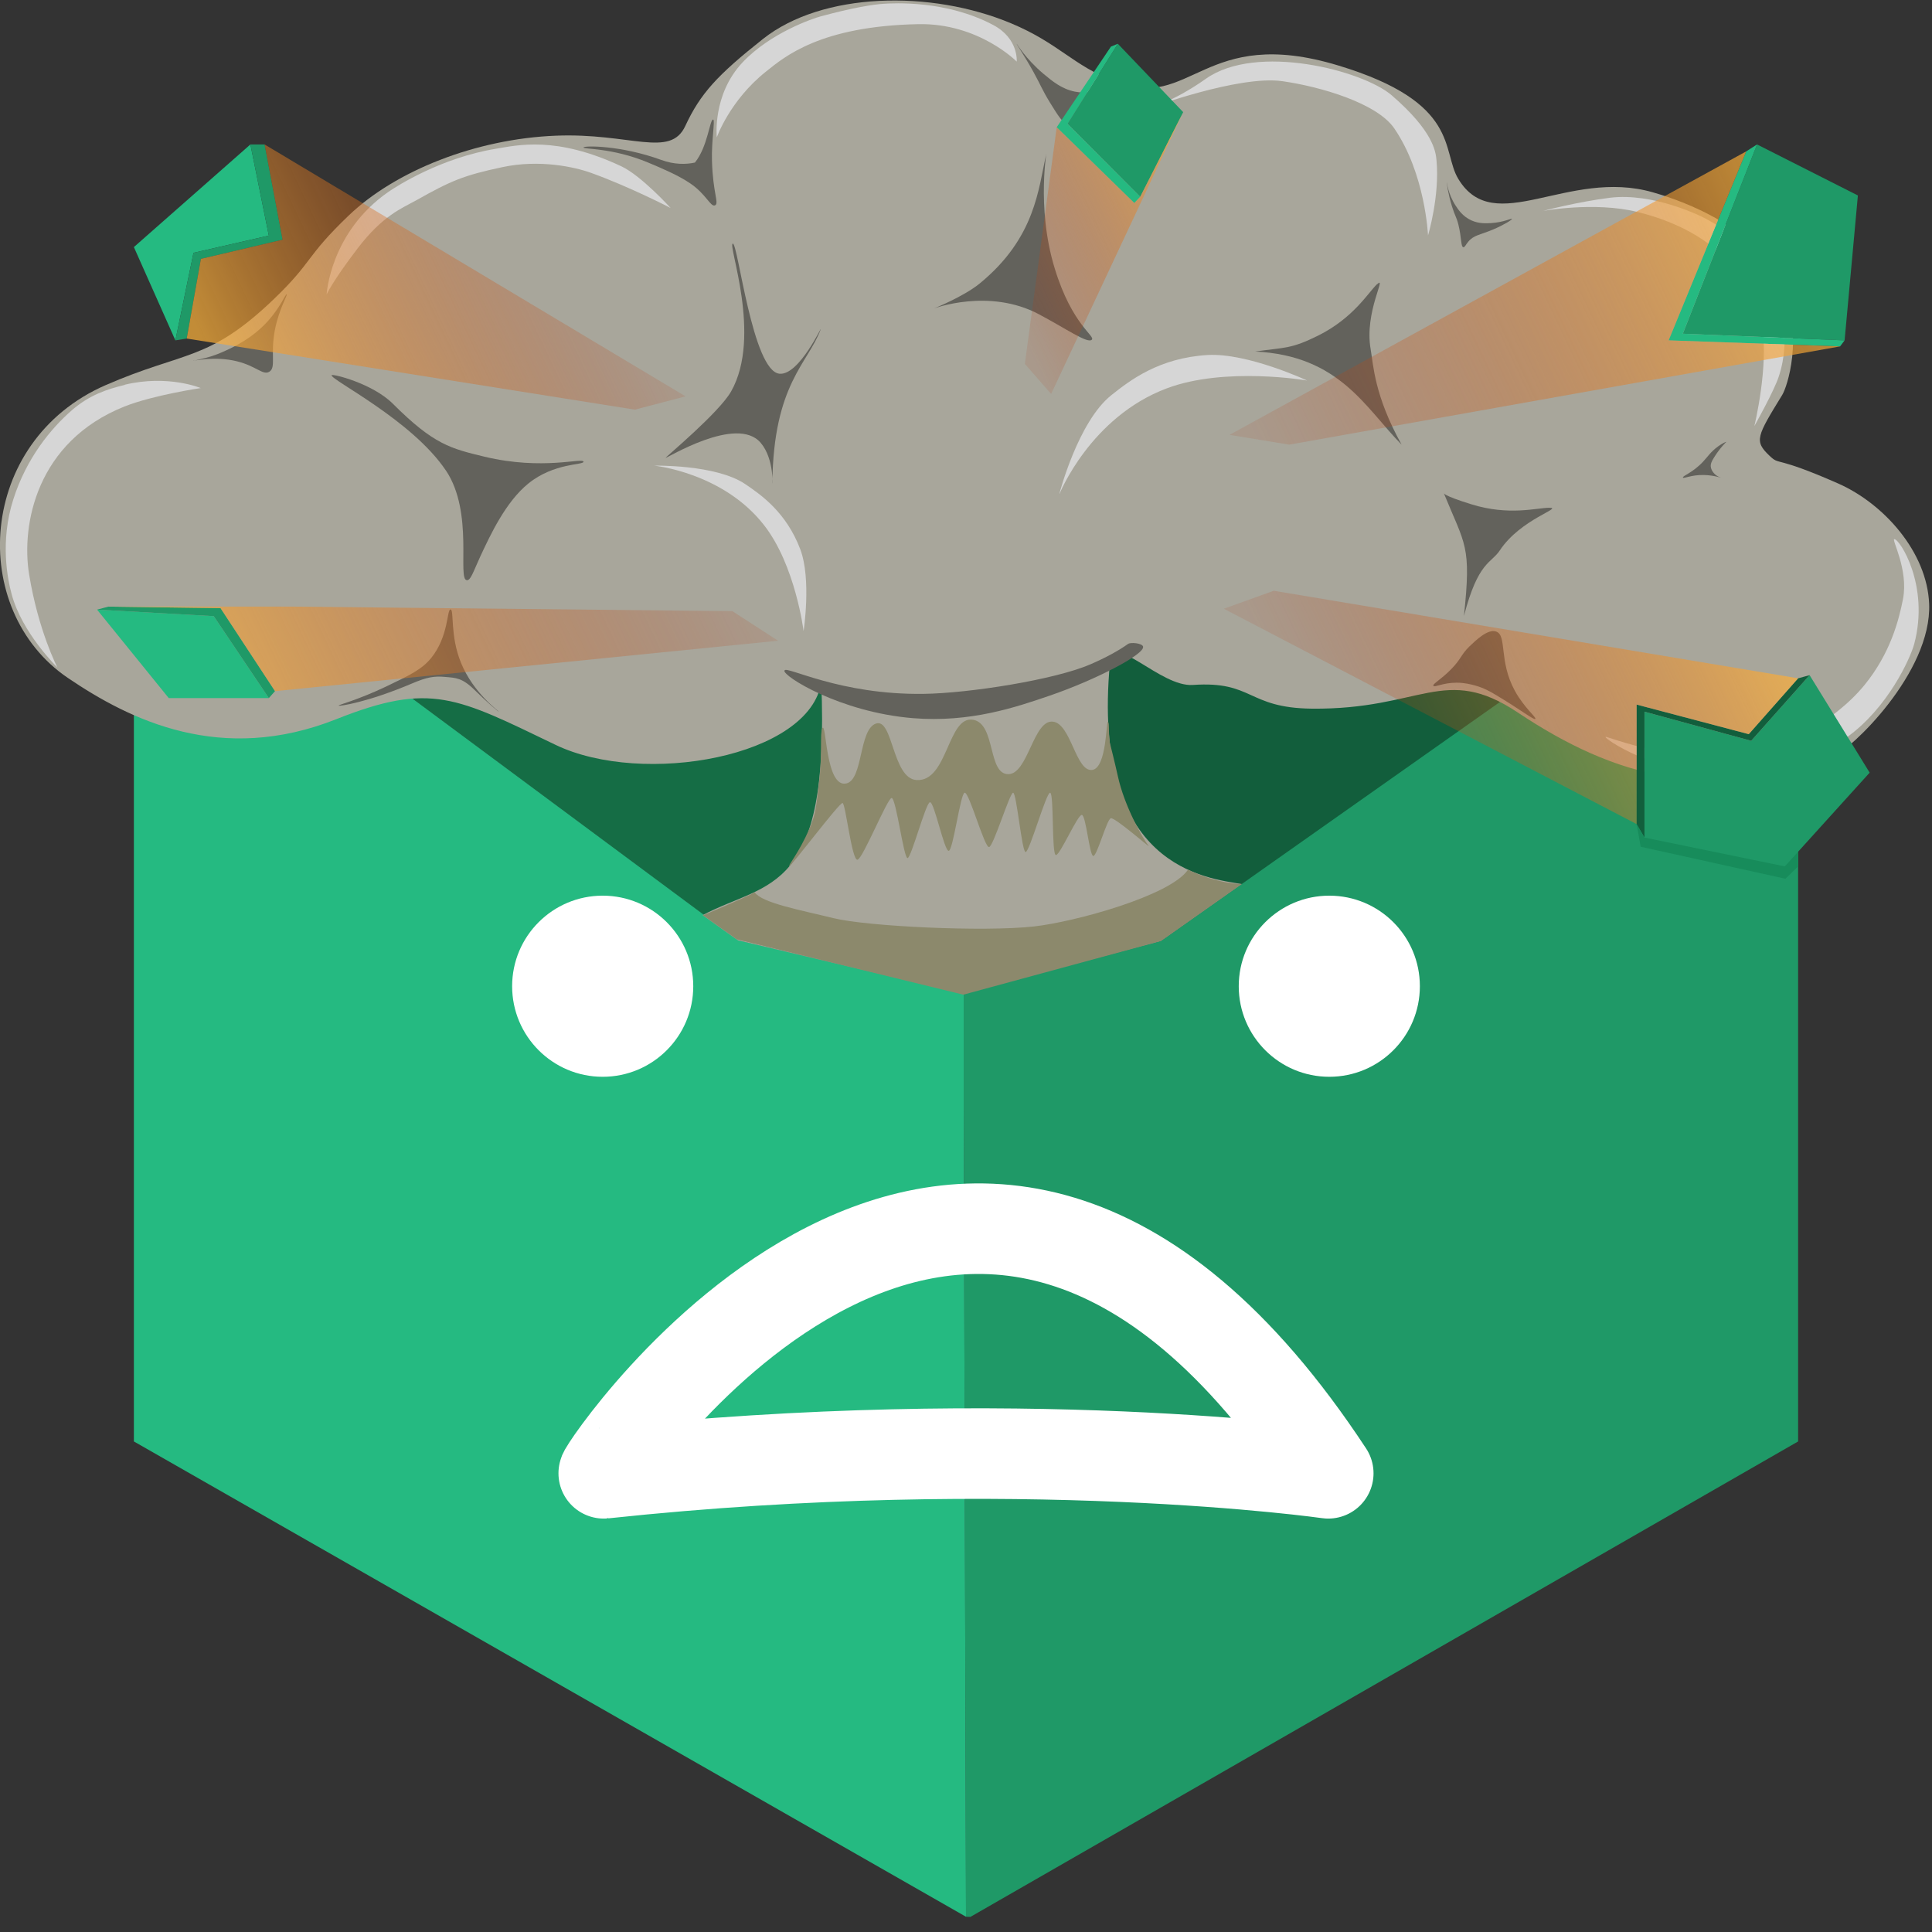 <?xml version="1.0" encoding="UTF-8"?><svg xmlns="http://www.w3.org/2000/svg" xmlns:xlink="http://www.w3.org/1999/xlink" viewBox="0 0 128 128"><rect x="0" y="0" width="128" height="128" fill="#333333" stroke="none"/><defs><style>.aa{fill:url(#v);}.ab{fill:url(#x);}.ac{fill:url(#w);}.ad{fill:url(#y);}.ae{fill:url(#a`);}.af{fill:#fff;}.ag{fill:#8c896c;}.ah{fill:#d6d6d6;}.ai{fill:#a8a69b;}.aj{fill:#125e3c;}.ak{fill:#178c5b;}.al{fill:#156d45;}.am{fill:#1f9967;}.an{fill:#63625c;}.ao{fill:#25ba81;}.ap{fill:none;stroke:#fff;stroke-linecap:round;stroke-linejoin:round;stroke-width:6px;}</style><linearGradient id="v" x1="12.87" y1="49.13" x2="47.46" y2="32.74" gradientTransform="matrix(1, 0, 0, 1, 0, 0)" gradientUnits="userSpaceOnUse"><stop offset="0" stop-color="#ffb239" stop-opacity=".7"/><stop offset="1" stop-color="#b32700" stop-opacity=".1"/></linearGradient><linearGradient id="w" x1="14.99" y1="25.73" x2="39.94" y2="13.91" xlink:href="#v"/><linearGradient id="x" x1="66.11" y1="19.02" x2="80.81" y2="12.06" gradientTransform="matrix(1, 0, 0, 1, 0, 0)" gradientUnits="userSpaceOnUse"><stop offset="0" stop-color="#b32700" stop-opacity=".1"/><stop offset="1" stop-color="#ffb239" stop-opacity=".7"/></linearGradient><linearGradient id="y" x1="84.73" y1="32.63" x2="119.25" y2="16.27" xlink:href="#x"/><linearGradient id="a`" x1="87.34" y1="50.98" x2="115.98" y2="37.41" xlink:href="#x"/></defs><g id="a"/><g id="b"/><g id="c"/><g id="d"/><g id="e"/><g id="f"/><g id="g"/><g id="h"/><g id="i"/><g id="j"/><g id="k"/><g id="l"/><g id="m"/><g id="n"/><g id="o"/><g id="p"/><g id="q"/><g id="r"/><g id="s"/><g id="t"/><g id="u"><g><polyline points="119.13 32.58 119.13 32.58 63.54 .8 8.87 32.59 63.85 73.39" style="fill:#156d45;"/><polyline points="119.13 32.58 119.13 32.58 63.54 .8 63.85 73.39 63.85 73.39" style="fill:#125e3c;"/></g><g><polyline points="64 126.99 64.29 127 119.13 95.5 119.13 32.58 76.92 62.34 63.85 65.82 63.85 73.39 63.85 73.39" style="fill:#1f9967;"/><polygon points="8.87 32.59 8.87 95.5 64 126.99 63.85 73.39 63.85 65.82 48.9 62.29 8.87 32.59" style="fill:#25ba81;"/></g><g><circle cx="39.93" cy="65.34" r="6" style="fill:#fff;"/><circle cx="88.07" cy="65.34" r="6" style="fill:#fff;"/></g><path d="M88,97.61s-20.49-2.94-48,0c-.3,.03,24-36.48,48,0Z" style="fill:none; stroke:#fff; stroke-linecap:round; stroke-linejoin:round; stroke-width:6px;"/><path d="M54.42,45.16c-.72,4.99-11.82,6.97-17.61,4.19-6.55-3.15-8.27-4.19-14.51-1.71-7.64,3.04-13.67,.08-17.81-2.73-6.64-4.51-6.01-15.67,2.5-19.39,5.25-2.29,6.81-1.54,11.16-5.71,2.63-2.53,2.05-2.75,4.94-5.52,3.12-2.99,8.45-5.09,13.73-5.3,4.93-.2,7.58,1.51,8.58-.64s2.12-3.37,5.15-5.77c3.92-3.11,11.12-3.27,16.45-1.03,3.15,1.32,4.05,2.76,6.88,3.87,5.06,1.98,5.85-3.79,14.79-1.08,8.13,2.46,6.81,5.65,7.95,7.52,2.39,3.94,7.25-.73,12.88,.88,.94,.27,6.81,1.95,8.58,6.19,1.44,3.43,.31,6.73,0,7.23-1.7,2.77-1.87,3.06-.85,4.03,.72,.69,.24-.06,4.57,1.85,3,1.33,5.87,4.52,6.01,7.96,.19,4.57-5.23,9.71-6.38,10.13-8.22,3.01-14.37,1.41-20.88-2.93-4.85-3.23-6.36-.17-13.65-.25-4.29-.05-3.86-1.85-7.87-1.57-2.16,.15-5.29-3.57-5.49-1.49-1.29,13.67,6.5,14.29,8.72,14.68l-5.35,3.77-13.09,3.48-14.93-3.52-2.34-1.67c4.36-2.3,8.44-1.28,7.86-15.47Z" style="fill:#a8a69b;"/><path d="M29.55,31.18c1.86,2.79,.73,7.21,1.38,7.26,.25,.02,.41-.52,.88-1.55,.68-1.46,1.69-3.64,3.2-4.86,1.71-1.38,3.67-1.21,3.65-1.44-.04-.29-2.7,.59-6.55-.33-2.23-.54-3.36-.79-6.08-3.51-1.35-1.35-4.03-2.01-4.06-1.89-.08,.3,5.32,2.96,7.57,6.31Z" style="fill:#63625c;"/><path d="M48.55,16.14c-.36,.05,1.96,6.13-.11,9.79-.79,1.4-4.34,4.35-4.34,4.4,0,.09,4.71-2.87,6.3-.99,.93,1.09,.77,3,.77,2.65,.08-6.55,2.36-7.91,3.2-10.16,.14-.39-1.41,3.06-2.73,2.93-1.79-.18-2.75-8.67-3.09-8.62Z" style="fill:#63625c;"/><path d="M69.31,10.25c-.52,2.24-.69,5.49-4.4,8.53-1.08,.88-3.04,1.66-3.04,1.66,0,0,3.65-1.38,6.96,.38,1.79,.95,3.18,1.93,3.49,1.7,.32-.24-1.28-.93-2.44-4.73-1.28-4.17-.44-8.13-.58-7.54Z" style="fill:#63625c;"/><path d="M91.23,18.83c-.58,.55-1.55,2.23-3.89,3.4-1.82,.9-2.15,.77-4.18,1.06,5.59,.27,7.29,3.72,9.7,6.17-1.82-3.28-1.87-5.3-2.05-6.32-.44-2.47,1.12-4.97,.42-4.3Z" style="fill:#63625c;"/><path d="M102.64,33.64c-.8,0-2.67,.55-5.16-.23-1.94-.6-1.83-.75-1.83-.75,1.43,3.5,1.84,3.45,1.34,8.15,.94-3.63,1.81-3.48,2.38-4.35,1.39-2.09,4.24-2.82,3.27-2.82Z" style="fill:#63625c;"/><path d="M38.66,9.77c.03-.13,2.49-.15,5.16,.83,.85,.31,1.63,.3,2.22,.17,.86-1.06,.98-2.88,1.21-2.85,.14,.02-.12,1.39-.08,2.73,.06,2.19,.5,2.84,.19,2.96-.29,.1-.59-.76-1.63-1.46-.79-.54-1.93-1.02-2.79-1.38-2.4-1-4.31-.87-4.28-1Z" style="fill:#63625c;"/><path d="M67.36,2.9s.61,1.01,1.76,1.98c.6,.5,1.21,1.01,2.09,1.19,1.48,.29,2.78-.57,2.84-.43,.04,.09-.49,.34-1.15,.82-1.4,1.03-1.62,1.81-2.18,1.74-.31-.04-.6-.5-1.16-1.41-.51-.83-.61-1.15-1.1-2.04-.61-1.1-1.13-1.83-1.1-1.85Z" style="fill:#63625c;"/><path d="M95.86,12.08s.07,.76,.57,1.53c.18,.28,.48,.73,1.05,.99,.49,.22,.94,.2,1.31,.18,.82-.05,1.36-.33,1.38-.28,.02,.06-.55,.41-1.26,.71-.86,.36-1.27,.36-1.64,.81-.17,.2-.22,.37-.32,.36-.17-.03-.11-.62-.33-1.51-.14-.54-.21-.51-.43-1.22-.27-.89-.35-1.57-.33-1.57Z" style="fill:#63625c;"/><path d="M114.38,29.27s-.39,.36-.79,.99c-.23,.35-.26,.51-.25,.64,.03,.34,.33,.57,.38,.6,.22,.16,.46,.18,.46,.19,0,.01-.61-.21-1.3-.22-.82-.02-1.34,.26-1.38,.17-.05-.11,.64-.31,1.33-1.05,.32-.34,.49-.64,.99-1.01,.29-.21,.54-.33,.57-.3Z" style="fill:#63625c;"/><path d="M94.98,45.44c.06,.12,.61-.21,1.52-.21,.55,0,.98,.12,1.21,.18,.62,.17,1.05,.43,1.31,.58,1.75,1.04,2.61,1.74,2.7,1.64,.09-.1-.74-.73-1.36-1.87-1.08-1.98-.5-3.67-1.24-3.92-.55-.19-1.34,.58-1.77,.99-.58,.57-.53,.82-1.22,1.52-.66,.67-1.23,.97-1.17,1.08Z" style="fill:#63625c;"/><path d="M12.82,23.9s.33-.07,.78-.18c.62-.16,1.07-.36,1.37-.5,.5-.23,1.74-.79,2.8-1.97,.82-.92,1.15-1.78,1.22-1.75,.08,.04-.51,.97-.78,2.37-.31,1.63,.1,2.48-.37,2.76-.42,.25-.85-.37-2.13-.69-1.52-.38-2.88,0-2.88-.06Z" style="fill:#63625c;"/><path d="M22.44,46.75c.02,.05,1.88-.2,4.91-1.49,.88-.37,1.39-.49,2.16-.41,.68,.06,1.11,.05,1.93,.86s1.59,1.46,1.61,1.44c.02-.02-1.68-1.21-2.51-3.24-.74-1.82-.44-3.51-.69-3.53-.25-.02-.11,1.76-1.28,3.21-.62,.76-1.41,1.14-3,1.9-1.81,.86-3.14,1.21-3.13,1.25Z" style="fill:#63625c;"/><path d="M8.27,25.5c-1.19,.29-2.33,.66-3.51,1.68-1.38,1.2-3.01,3.17-3.88,5.91-.9,2.82-.36,5.35-.11,6.27,.68,2.57,3.03,4.86,3.03,4.86,0,0-1.26-2.43-1.87-6.16-.54-3.31,.5-8.81,6.32-11.13,1.92-.76,5.05-1.22,5.05-1.22,0,0-2.17-.91-5.04-.22Z" style="fill:#d6d6d6;"/><path d="M21.64,19.51s.22-4.12,4.11-6.81c.55-.38,3.46-2.24,7.08-2.84,1.46-.24,3.99-.88,8.34,1.16,1.32,.62,3.26,2.76,3.26,2.76,0,0-2.7-1.4-5.25-2.32-1.1-.4-3.43-.91-5.88-.39-2.6,.55-3.43,.91-5.74,2.21-.93,.52-2.19,.98-3.87,3.18s-2.05,3.05-2.05,3.05Z" style="fill:#d6d6d6;"/><path d="M47.49,9.1s-.31-2.83,1.71-4.97c1.87-1.98,4.7-2.92,5.19-3.05,2.11-.57,3.4-.78,4.16-.83,.64-.04,4.14-.25,7.26,1.41,1.69,.9,1.55,2.42,1.55,2.42,0,0-2.52-2.56-6.52-2.48-6.49,.13-8.85,2.15-10.09,3.14-2.41,1.92-3.26,4.36-3.26,4.36Z" style="fill:#d6d6d6;"/><path d="M76.11,7.18s1.62-.43,3.78-1.96c3.36-2.38,10.39-.56,12.31,1.09,2.77,2.39,2.92,3.75,2.97,4.29,.23,2.37-.56,5-.56,5,0,0-.17-4.08-2.24-7.1-1.15-1.67-4.88-2.76-7.4-3.12-2.89-.42-8.87,1.8-8.87,1.8Z" style="fill:#d6d6d6;"/><path d="M102.21,13.98s2.34-.62,4.47-.88c2.82-.34,5.97,1.16,6.57,1.52,.63,.37,3.32,1.8,4.42,4.72,.18,.48,1.07,2.95,.17,5.63-.32,.97-1.61,3.26-1.61,3.26,0,0,.98-4.01,.5-6.71-.37-2.09-2.19-6-8.26-7.48-2.85-.7-6.27-.06-6.27-.06Z" style="fill:#d6d6d6;"/><path d="M106.41,48.83c-.42-.14,2.47,2.05,6.52,2.35,1.04,.08,6.72-.41,9.41-2.32,2.74-1.95,4.22-5.24,4.48-6.19,1.04-3.88-.97-6.98-1.32-6.95-.19,.02,.95,2,.58,3.96-.28,1.44-.85,3.61-2.54,5.69-2.14,2.63-5.76,4.21-6.6,4.36-4.29,.81-7.15,.19-10.52-.91Z" style="fill:#d6d6d6;"/><path d="M43.33,30.85s4.1-.09,6.04,1.22c1.08,.73,2.73,1.89,3.65,4.32,.75,1.99,.22,5.42,.22,5.42,0,0-.54-4.37-2.63-7.03-2.72-3.48-7.27-3.93-7.27-3.93Z" style="fill:#d6d6d6;"/><path d="M70.19,32.7s1.23-4.76,3.44-6.52c1.23-.98,3.16-2.47,6.38-2.66,2.64-.15,6.59,1.69,6.59,1.69,0,0-5.42-.94-9.3,.52-5.06,1.9-7.1,6.98-7.1,6.98Z" style="fill:#d6d6d6;"/><path d="M54.48,48.25c.28-.5,.2,4.01,1.61,3.65,1.1-.28,.81-3.57,1.94-3.96,1.14-.4,1.08,3.65,2.7,3.74,2.08,.12,2.05-4.32,3.76-3.99,1.49,.29,.94,3.6,2.31,3.6,1.31,0,1.66-3.61,2.95-3.48,1.21,.12,1.52,3.34,2.61,3.2,1-.13,.91-3.44,1.06-3.18,.08,.15,0,.43,.11,1.38,0,0,.31,1.22,.53,2.21,.43,1.98,1.64,4.12,2.05,4.64,.1,.13-2.23-1.9-2.51-1.85-.26,.04-.91,2.48-1.16,2.5-.26,.03-.49-2.73-.77-2.72-.29,.01-1.43,2.65-1.71,2.66-.3,.01-.12-4.14-.39-4.13-.27,.02-1.36,3.92-1.62,3.93-.25,.01-.6-3.95-.83-3.93-.23,.02-1.3,3.55-1.59,3.6-.31,.05-1.32-3.66-1.62-3.6-.28,.05-.76,3.8-1.05,3.85-.3,.06-.96-3.27-1.25-3.22-.28,.05-1.23,3.67-1.48,3.7-.26,.04-.76-4-1.06-3.98-.29,.03-1.91,4.04-2.26,4.09-.38,.06-.79-3.75-.99-3.76-.24,0-3.38,4.19-3.53,4.18-.11,0,.64-.88,1.33-2.46,.47-1.08,.46-1.61,.64-3.05,.23-1.78,.05-3.33,.22-3.63Z" style="fill:#8c896c;"/><path d="M51.97,44.43c-.12,.35,3.66,2.75,8.51,3.15,3.81,.31,6.84-.73,9.06-1.49,3.01-1.03,6.35-2.75,6.19-3.26-.07-.22-.82-.29-.99-.17q-.97,.69-2.49,1.35c-2.34,1.02-8.04,1.92-11.05,1.96-5.57,.08-9.11-1.88-9.22-1.55Z" style="fill:#63625c;"/><path d="M46.56,60.63l2.25,1.6,15.01,3.67,13.1-3.56,5.35-3.77s-1.58,.01-3.56-.95c-1.18,1.73-7.51,3.46-10.21,3.76-3.3,.37-11.05,0-13.28-.55-2.24-.55-4.72-1-5.22-1.71-.63,.36-3.42,1.52-3.42,1.52Z" style="fill:#8c896c;"/><polygon points="6.43 40.39 11.18 46.25 17.81 46.25 14.16 40.82 6.43 40.39" style="fill:#25ba81;"/><polygon points="16.59 9.57 8.87 16.37 11.62 22.55 12.82 16.75 17.81 15.61 16.59 9.57" style="fill:#25ba81;"/><polygon points="74.06 2.9 70.73 8.21 75.54 13.04 78.39 7.43 74.06 2.9" style="fill:#1f9967;"/><polygon points="119.89 44.73 116.02 49.08 108.95 47.15 108.95 55.49 118.25 57.4 123.87 51.19 119.89 44.73" style="fill:#1f9967;"/><polygon points="116.41 9.57 123.09 12.95 122.21 22.55 111.49 22.11 116.41 9.57" style="fill:#1f9967;"/><polygon points="16.59 9.57 17.53 9.57 18.72 15.88 13.31 17.15 12.37 22.43 11.62 22.55 12.82 16.75 17.81 15.61 16.59 9.57" style="fill:#1f9967;"/><polygon points="6.43 40.39 7.18 40.19 14.61 40.29 18.22 45.79 17.81 46.25 14.16 40.82 6.43 40.39" style="fill:#1f9967;"/><polygon points="74.06 2.9 73.6 3.09 70.01 8.43 75.15 13.45 75.54 13.04 70.73 8.21 74.06 2.9" style="fill:#25ba81;"/><polygon points="116.41 9.57 115.69 10.03 110.55 22.55 121.91 22.95 122.21 22.55 111.49 22.11 116.41 9.57" style="fill:#25ba81;"/><polygon points="119.89 44.73 119.13 44.94 115.86 48.64 108.43 46.68 108.43 54.6 108.95 55.49 108.95 47.15 116.02 49.08 119.89 44.73" style="fill:#125e3c;"/><polygon points="108.43 54.6 108.95 55.49 118.25 57.4 119.13 56.43 119.13 57.4 118.29 58.22 108.7 56.1 108.43 54.6" style="fill:#178c5b;"/><polygon points="7.18 40.19 19.52 40.19 48.52 40.49 51.55 42.45 18.22 45.79 14.61 40.29 7.18 40.19" style="fill:url(#v);"/><polygon points="17.53 9.57 45.42 26.26 42.06 27.14 12.37 22.43 13.31 17.15 18.72 15.88 17.53 9.57" style="fill:url(#w);"/><polygon points="70.01 8.43 67.9 24.11 69.64 26.1 78.39 7.43 75.54 13.04 75.15 13.45 70.01 8.43" style="fill:url(#x);"/><polygon points="115.69 10.03 81.46 28.81 85.41 29.46 121.91 22.95 110.55 22.55 115.69 10.03" style="fill:url(#y);"/><polygon points="119.13 44.94 84.39 39.14 81.08 40.33 108.43 54.6 108.43 46.68 115.86 48.64 119.13 44.94" style="fill:url(#a`);"/></g></svg>